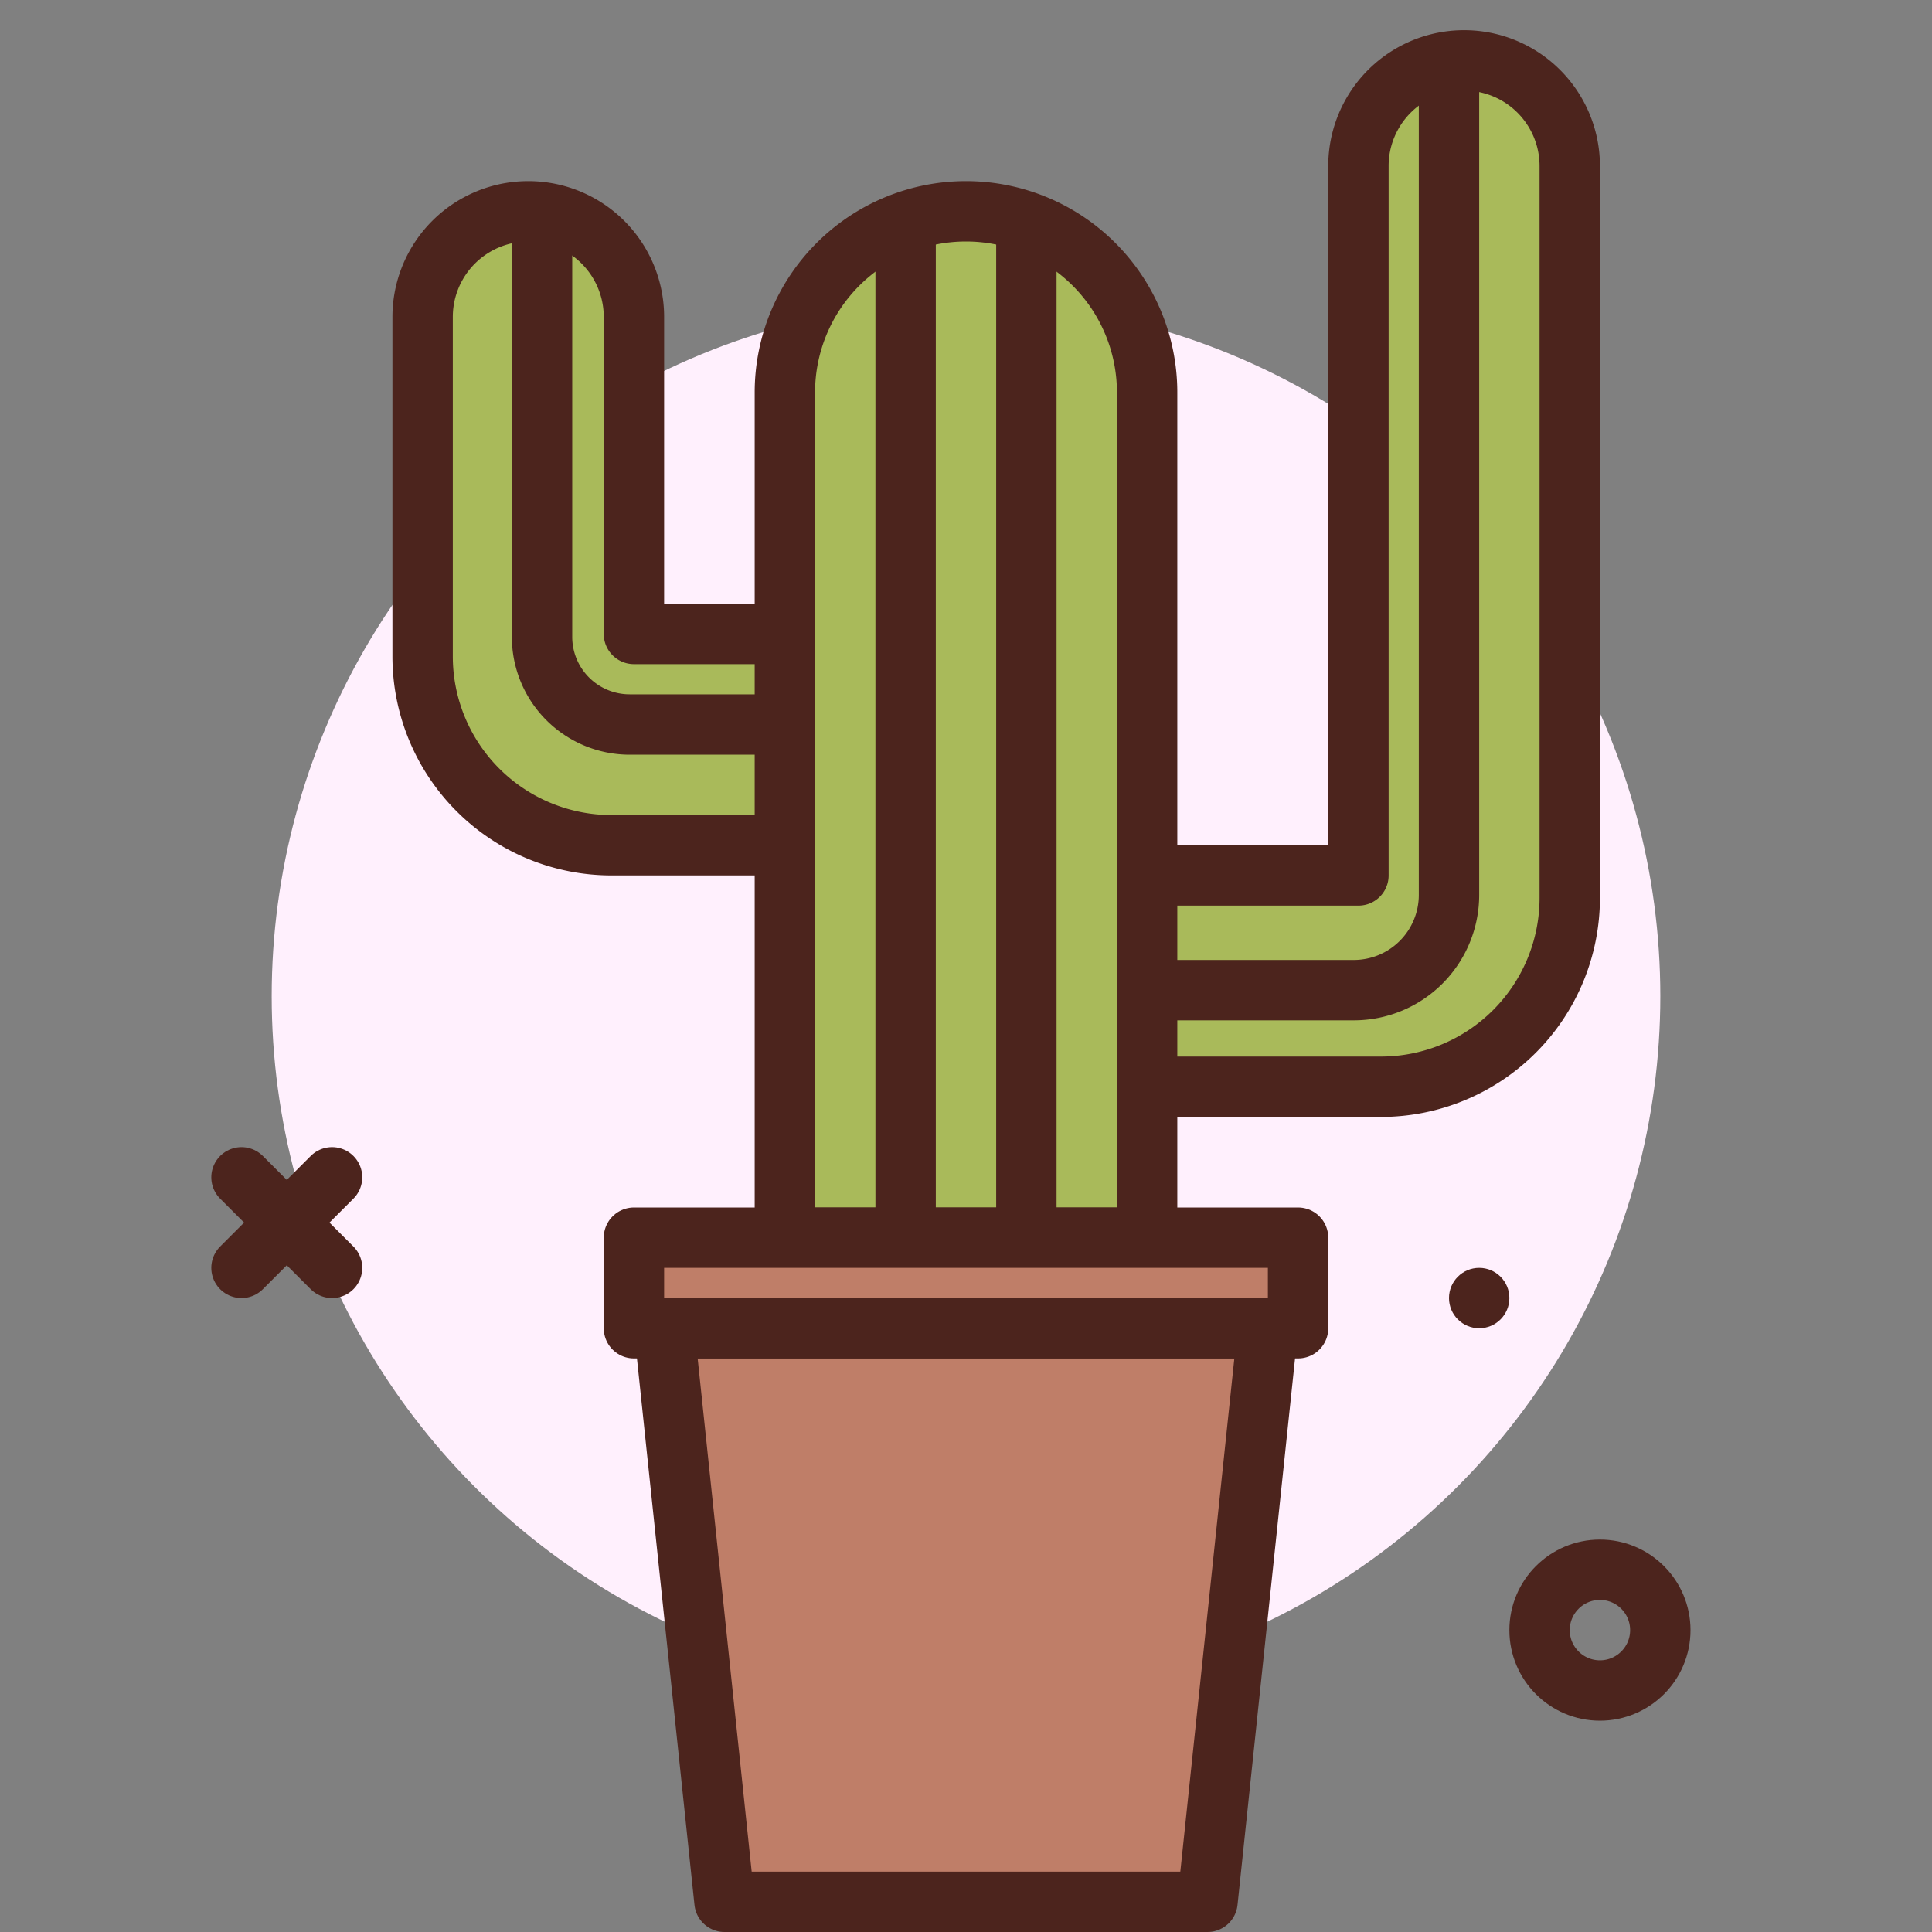 <?xml version="1.0" encoding="UTF-8" standalone="no"?> <svg xmlns="http://www.w3.org/2000/svg" viewBox="0 0 64 64"><rect x="0" y="0" width="64" height="64" fill="#808080" stroke="none"/><defs><style>.cls-1{fill:#fff0fd;}.cls-2,.cls-6{fill:none;}.cls-2,.cls-3,.cls-5,.cls-6{stroke:#4c241d;stroke-linejoin:round;stroke-width:2px;}.cls-2,.cls-3,.cls-5{stroke-linecap:round;}.cls-3{fill:#a9ba5a;}.cls-4{fill:#4c241d;}.cls-5{fill:#bf7e68;}</style></defs><g id="cactus"><circle class="cls-1" cx="32" cy="33" r="23"/><circle class="cls-2" cx="53" cy="54" r="2"/><line class="cls-2" x1="8" y1="39" x2="11" y2="42"/><line class="cls-2" x1="11" y1="39" x2="8" y2="42"/><path class="cls-3" d="M45.75,36H38.5a3.5,3.5,0,0,1,0-7H45V5.5a3.5,3.5,0,0,1,7,0V29.75A6.257,6.257,0,0,1,45.75,36Z"/><path class="cls-3" d="M20.25,28H27.5a3.5,3.5,0,0,0,0-7H21V10.5a3.5,3.5,0,0,0-7,0V21.75A6.257,6.257,0,0,0,20.25,28Z"/><circle class="cls-4" cx="49" cy="43" r="1"/><path class="cls-3" d="M32,7h0a6,6,0,0,1,6,6V41a0,0,0,0,1,0,0H26a0,0,0,0,1,0,0V13A6,6,0,0,1,32,7Z"/><polygon class="cls-5" points="42 44 22 44 24 63 40 63 42 44"/><line class="cls-2" x1="30" y1="8" x2="30" y2="41"/><line class="cls-2" x1="34" y1="8" x2="34" y2="41"/><rect class="cls-5" x="21" y="41" width="22" height="3"/><path class="cls-6" d="M38,32.8h6.845A3.155,3.155,0,0,0,48,29.645V2.033"/><path class="cls-6" d="M17.956,7.033v14.064A2.903,2.903,0,0,0,20.859,24H26"/></g></svg>